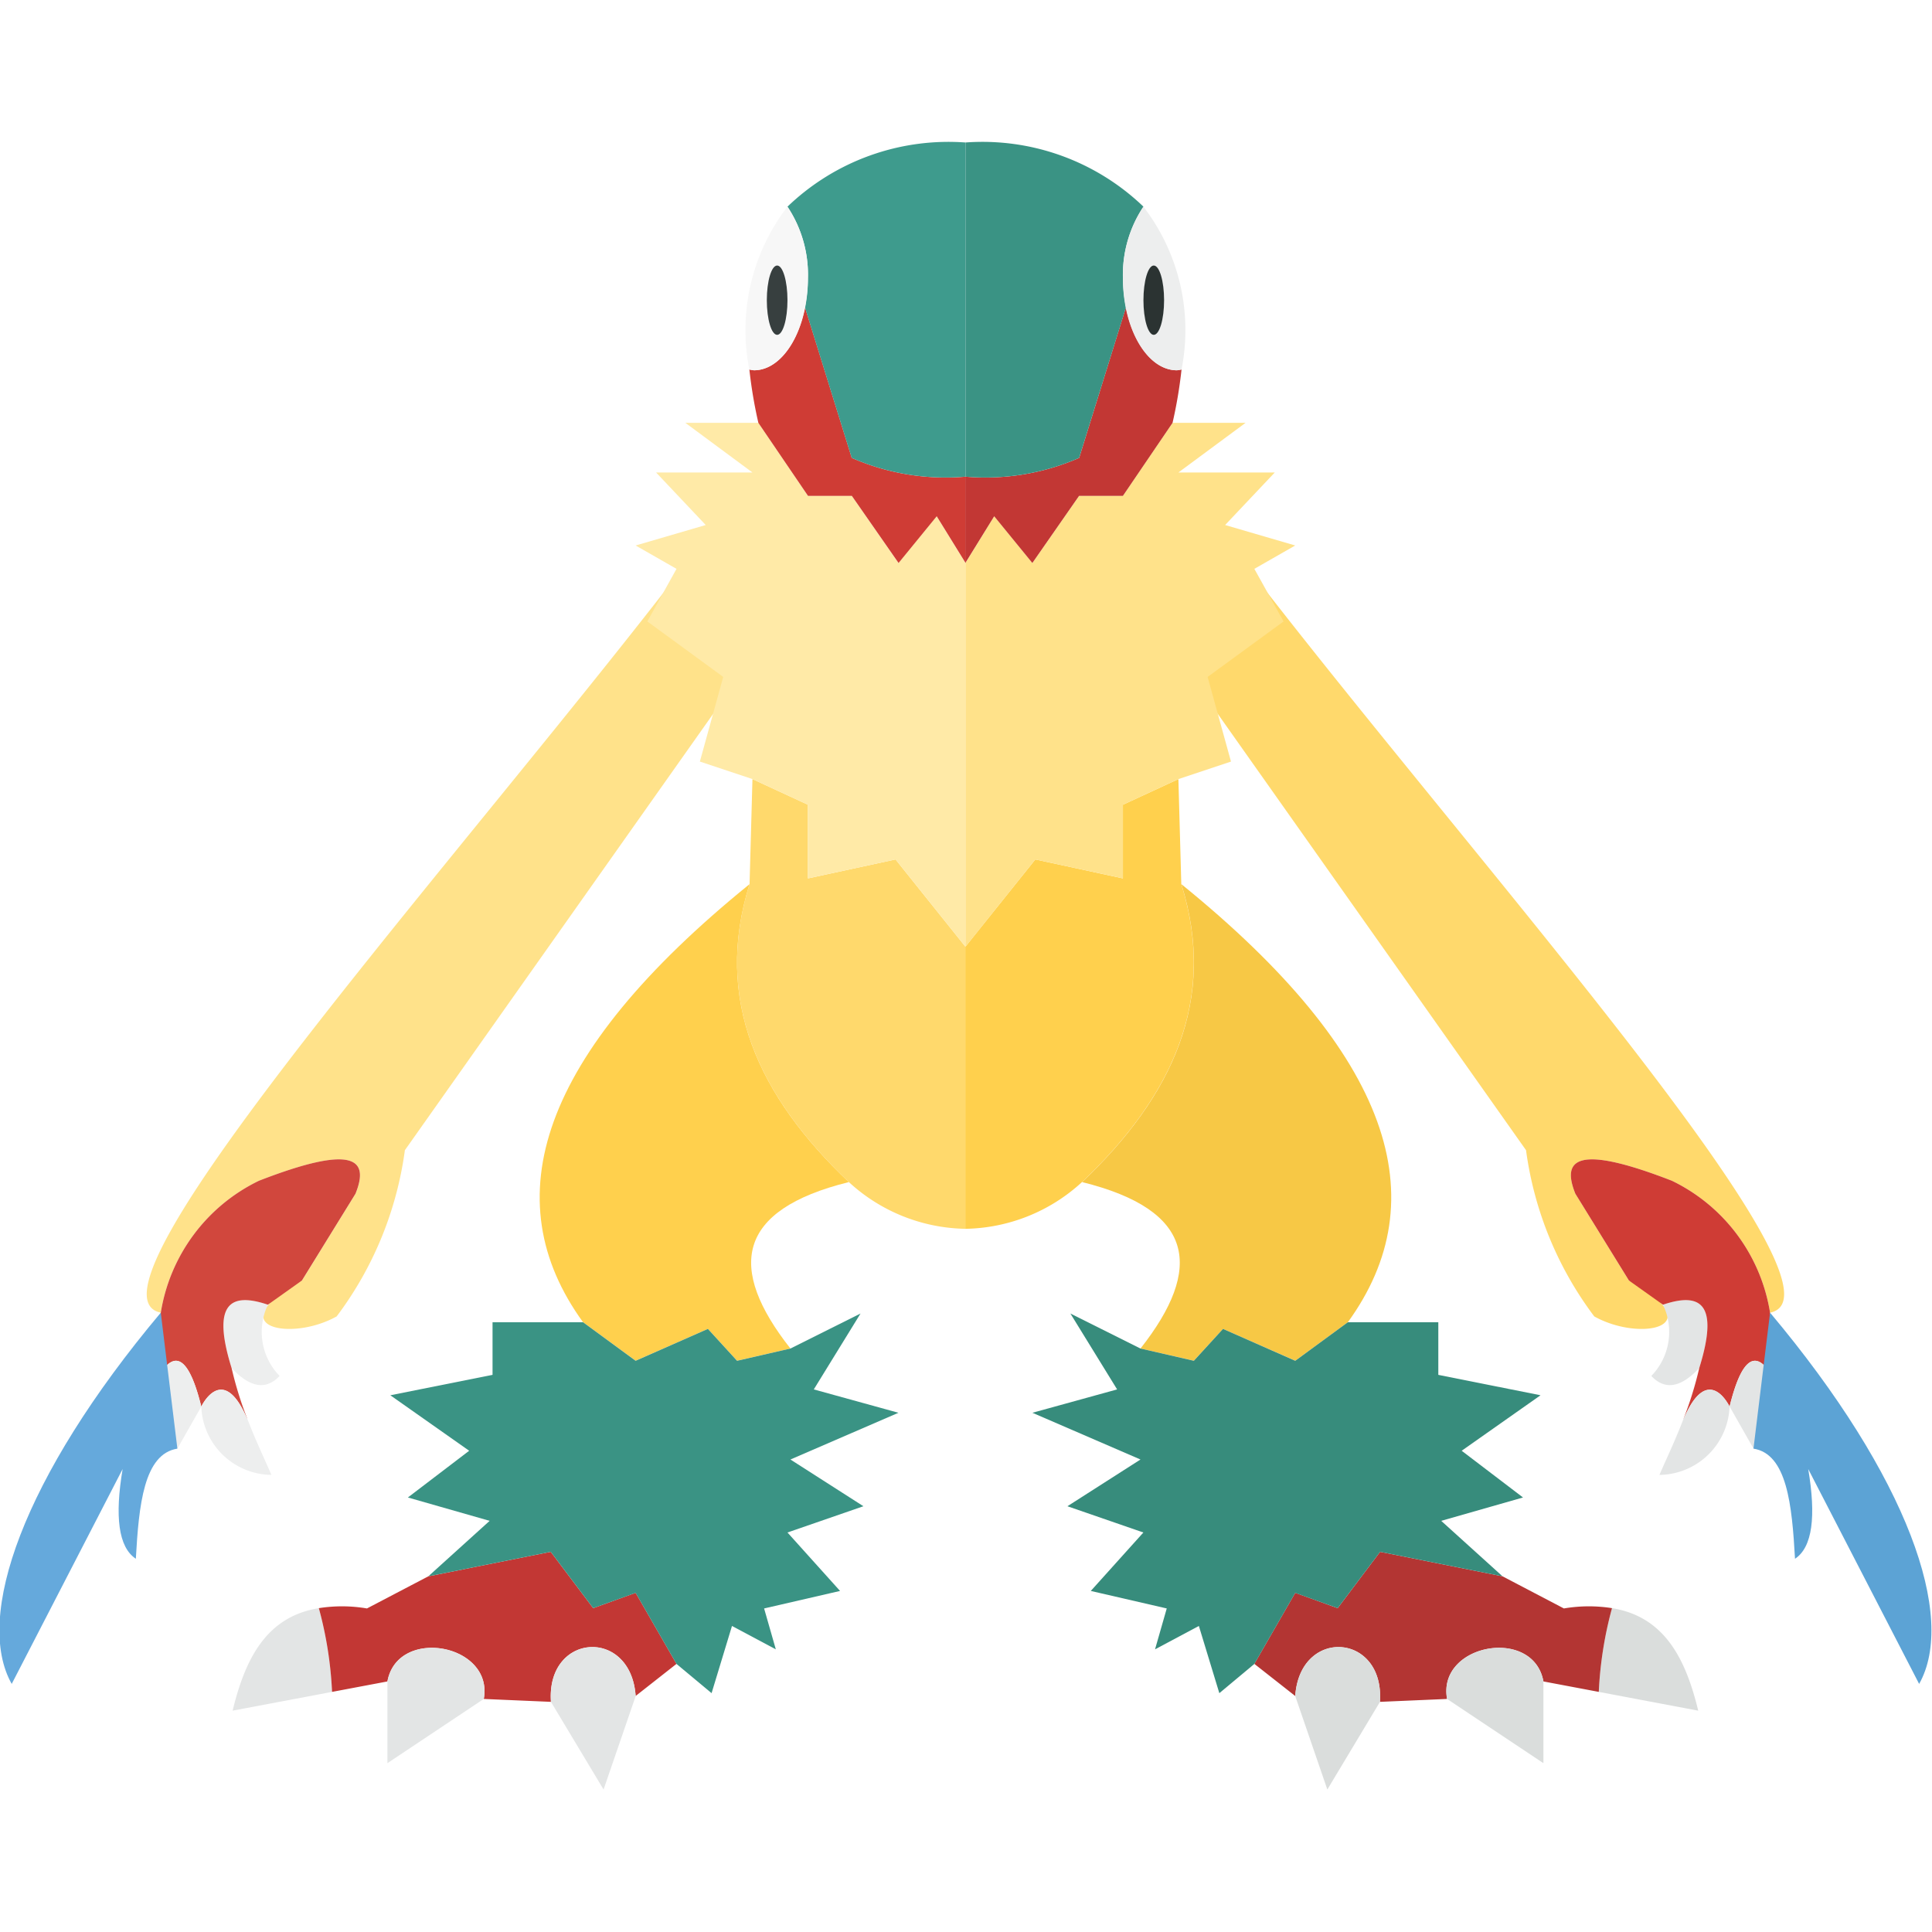 <svg xmlns="http://www.w3.org/2000/svg" viewBox="0 0 32 32"><defs><style>.a{fill:#ffe28a;}.b{fill:#edeeee;}.c{fill:#d1473d;}.d{fill:#65a9dc;}.e{fill:#ffd96c;}.f{fill:#e3e5e5;}.g{fill:#ffd04d;}.h{fill:#c23734;}.i{fill:#3a9384;}.j{fill:#ffeaa7;}.k{fill:#cf3c35;}.l{fill:#3e9b8d;}.m{fill:#f7f7f7;}.n{fill:#373f3f;}.o{fill:#5ca3d5;}.p{fill:#dadddc;}.q{fill:#f7c845;}.r{fill:#b33533;}.s{fill:#378c7c;}.t{fill:#2b3332;}</style></defs><title>567-archeops</title><path class="a" d="M11.522,9.124C7.874,13.926,1.091,21.415,2.663,21.742A2.943,2.943,0,0,1,4.29,19.557c1.58-.614,1.83-.357,1.599.215l-.886,1.436c-1.394.76-.203,1.03.573.596a5.88,5.88,0,0,0,1.13-2.753l6.102-8.637Z"/><path class="b" d="M3.837,22.659c.306.328.57.369.794.131A1.045,1.045,0,0,1,4.438,21.609C3.834,21.406,3.497,21.567,3.837,22.659Z"/><path class="c" d="M5.888,19.772c.231-.572-.018-.829-1.599-.215a2.943,2.943,0,0,0-1.626,2.186,5.321,5.321,0,0,0,.001.993c.255-.382.479-.214.67.562,0,0,.352-.744.756.194l.007.01a6.019,6.019,0,0,1-.261-.843c-.34-1.091-.003-1.253.601-1.049l.564-.401Z"/><path class="b" d="M3.334,23.297c-.191-.776-.415-.944-.67-.562a4.929,4.929,0,0,0,.274,1.259Z"/><path class="b" d="M4.09,23.491c-.405-.938-.756-.194-.756-.194a1.176,1.176,0,0,0,1.161,1.132c-.097-.23-.25-.542-.398-.928Z"/><path class="d" d="M.194,27.891c-.622-1.103.177-3.419,2.469-6.149l.275,2.252c-.555.088-.638.93-.688,1.824-.291-.192-.35-.706-.219-1.486Z"/><path class="e" d="M14.833,14.235l-1.451.314V13.329l-.919-.425-.048,1.741c-.598,1.914.148,3.512,1.645,4.934a2.917,2.917,0,0,0,1.932.774V15.682Z"/><path class="f" d="M3.853,28.334l1.647-.311A6.379,6.379,0,0,0,5.281,26.636C4.409,26.777,4.06,27.479,3.853,28.334Z"/><path class="g" d="M11.725,22.011l.483.527.884-.202c-1.049-1.331-.901-2.294.967-2.757-1.497-1.421-2.243-3.019-1.645-4.934-3.491,2.83-4.233,5.22-2.757,7.255l.871.638Z"/><path class="h" d="M9.825,26.636l-.703-.933L7.094,26.109l-1.016.532a2.458,2.458,0,0,0-.797-.005,6.379,6.379,0,0,1,.219,1.387l.917-.173c.166-.914,1.762-.624,1.596.29l1.112.048c-.079-1.144,1.324-1.241,1.403-.097l.677-.532-.677-1.177Z"/><polygon class="i" points="13.092 24.174 14.881 23.4 13.479 23.013 14.253 21.756 13.092 22.336 12.208 22.539 11.725 22.011 10.528 22.539 9.658 21.901 8.158 21.901 8.158 22.772 6.465 23.11 7.771 24.029 6.756 24.803 8.11 25.19 7.094 26.109 9.122 25.703 9.825 26.636 10.528 26.383 11.205 27.56 11.786 28.044 12.124 26.931 12.85 27.318 12.656 26.641 13.914 26.351 13.043 25.383 14.301 24.948 13.092 24.174"/><path class="f" d="M9.126,28.189l.871,1.451.532-1.548C10.449,26.948,9.047,27.044,9.126,28.189Z"/><path class="f" d="M6.417,27.85v1.354l1.596-1.064C8.179,27.227,6.583,26.937,6.417,27.85Z"/><polygon class="j" points="15.513 8.551 14.881 9.325 14.108 8.213 13.382 8.213 12.56 7.003 11.351 7.003 12.463 7.826 10.867 7.826 11.689 8.696 10.528 9.035 11.205 9.422 10.722 10.293 11.979 11.212 11.592 12.614 12.463 12.904 13.382 13.329 13.382 14.549 14.833 14.235 15.991 15.682 15.991 9.325 15.513 8.551"/><path class="k" d="M14.108,7.584l-.775-2.494c-.119.604-.45,1.043-.845,1.043a.528.528,0,0,1-.076-.013,7.599,7.599,0,0,0,.149.884l.822,1.209h.726l.774,1.112.632-.774.478.774V7.895A3.872,3.872,0,0,1,14.108,7.584Z"/><path class="l" d="M13.043,3.423A2.037,2.037,0,0,1,13.382,4.609a2.479,2.479,0,0,1-.05.481l.775,2.494a3.872,3.872,0,0,0,1.883.311V2.36A3.849,3.849,0,0,0,13.043,3.423Z"/><path class="m" d="M12.411,6.12a.528.528,0,0,0,.076.013c.494,0,.895-.682.895-1.524a2.037,2.037,0,0,0-.339-1.186A3.353,3.353,0,0,0,12.411,6.12Z"/><ellipse class="n" cx="12.872" cy="4.972" rx="0.171" ry="0.574"/><path class="e" d="M20.459,9.124c3.648,4.802,10.431,12.291,8.859,12.618A2.943,2.943,0,0,0,27.692,19.557c-1.58-.614-1.83-.357-1.599.215l.886,1.436c1.394.76.203,1.03-.573.596a5.88,5.88,0,0,1-1.13-2.753l-6.102-8.637Z"/><path class="f" d="M28.145,22.659c-.306.328-.57.369-.794.131a1.045,1.045,0,0,0,.193-1.181C28.147,21.406,28.485,21.567,28.145,22.659Z"/><path class="k" d="M26.093,19.772c-.231-.572.018-.829,1.599-.215a2.943,2.943,0,0,1,1.626,2.186,5.322,5.322,0,0,1-.001.993c-.255-.382-.479-.214-.67.562,0,0-.352-.744-.756.194l-.007.01a6.019,6.019,0,0,0,.261-.843c.34-1.091.003-1.253-.601-1.049l-.564-.401Z"/><path class="f" d="M28.648,23.297c.191-.776.415-.944.67-.562a4.929,4.929,0,0,1-.274,1.259Z"/><path class="f" d="M27.891,23.491c.405-.938.756-.194.756-.194a1.176,1.176,0,0,1-1.161,1.132c.097-.23.25-.542.398-.928Z"/><path class="o" d="M31.787,27.891c.622-1.103-.177-3.419-2.469-6.149l-.275,2.252c.555.088.638.93.688,1.824.291-.192.35-.706.219-1.486Z"/><path class="g" d="M17.148,14.235l1.451.314V13.329l.919-.425.048,1.741c.598,1.914-.148,3.512-1.645,4.934a2.917,2.917,0,0,1-1.932.774V15.682Z"/><path class="p" d="M28.128,28.334l-1.647-.311a6.378,6.378,0,0,1,.219-1.387C27.572,26.777,27.921,27.479,28.128,28.334Z"/><path class="q" d="M20.257,22.011l-.483.527-.884-.202c1.049-1.331.901-2.294-.967-2.757,1.497-1.421,2.243-3.019,1.645-4.934,3.491,2.83,4.233,5.22,2.757,7.255l-.871.638Z"/><path class="r" d="M22.156,26.636l.703-.933,2.028.406,1.016.532a2.458,2.458,0,0,1,.797-.005,6.378,6.378,0,0,0-.219,1.387l-.917-.173c-.166-.914-1.762-.624-1.596.29l-1.112.048c.079-1.144-1.324-1.241-1.403-.097l-.677-.532.677-1.177Z"/><polygon class="s" points="18.89 24.174 17.1 23.4 18.503 23.013 17.729 21.756 18.89 22.336 19.774 22.539 20.257 22.011 21.453 22.539 22.324 21.901 23.823 21.901 23.823 22.772 25.516 23.11 24.21 24.029 25.226 24.803 23.871 25.19 24.887 26.109 22.859 25.703 22.156 26.636 21.453 26.383 20.776 27.56 20.196 28.044 19.857 26.931 19.131 27.318 19.325 26.641 18.067 26.351 18.938 25.383 17.68 24.948 18.89 24.174"/><path class="p" d="M22.856,28.189l-.871,1.451-.532-1.548C21.532,26.948,22.935,27.044,22.856,28.189Z"/><path class="p" d="M25.564,27.85v1.354l-1.596-1.064C23.802,27.227,25.398,26.937,25.564,27.85Z"/><polygon class="a" points="16.468 8.551 17.1 9.325 17.874 8.213 18.599 8.213 19.422 7.003 20.631 7.003 19.518 7.826 21.114 7.826 20.292 8.696 21.453 9.035 20.776 9.422 21.26 10.293 20.002 11.212 20.389 12.614 19.518 12.904 18.599 13.329 18.599 14.549 17.148 14.235 15.991 15.682 15.991 9.325 16.468 8.551"/><path class="h" d="M17.874,7.584l.775-2.494c.119.604.45,1.043.845,1.043a.528.528,0,0,0,.076-.013,7.601,7.601,0,0,1-.149.884l-.822,1.209h-.726l-.774,1.112-.632-.774-.478.774V7.895A3.872,3.872,0,0,0,17.874,7.584Z"/><path class="i" d="M18.939,3.423a2.037,2.037,0,0,0-.339,1.186,2.479,2.479,0,0,0,.05.481L17.874,7.584a3.872,3.872,0,0,1-1.883.311V2.36A3.849,3.849,0,0,1,18.939,3.423Z"/><path class="b" d="M19.57,6.12a.528.528,0,0,1-.076.013c-.494,0-.895-.682-.895-1.524a2.037,2.037,0,0,1,.339-1.186A3.353,3.353,0,0,1,19.57,6.12Z"/><ellipse class="t" cx="19.11" cy="4.972" rx="0.171" ry="0.574"/></svg>